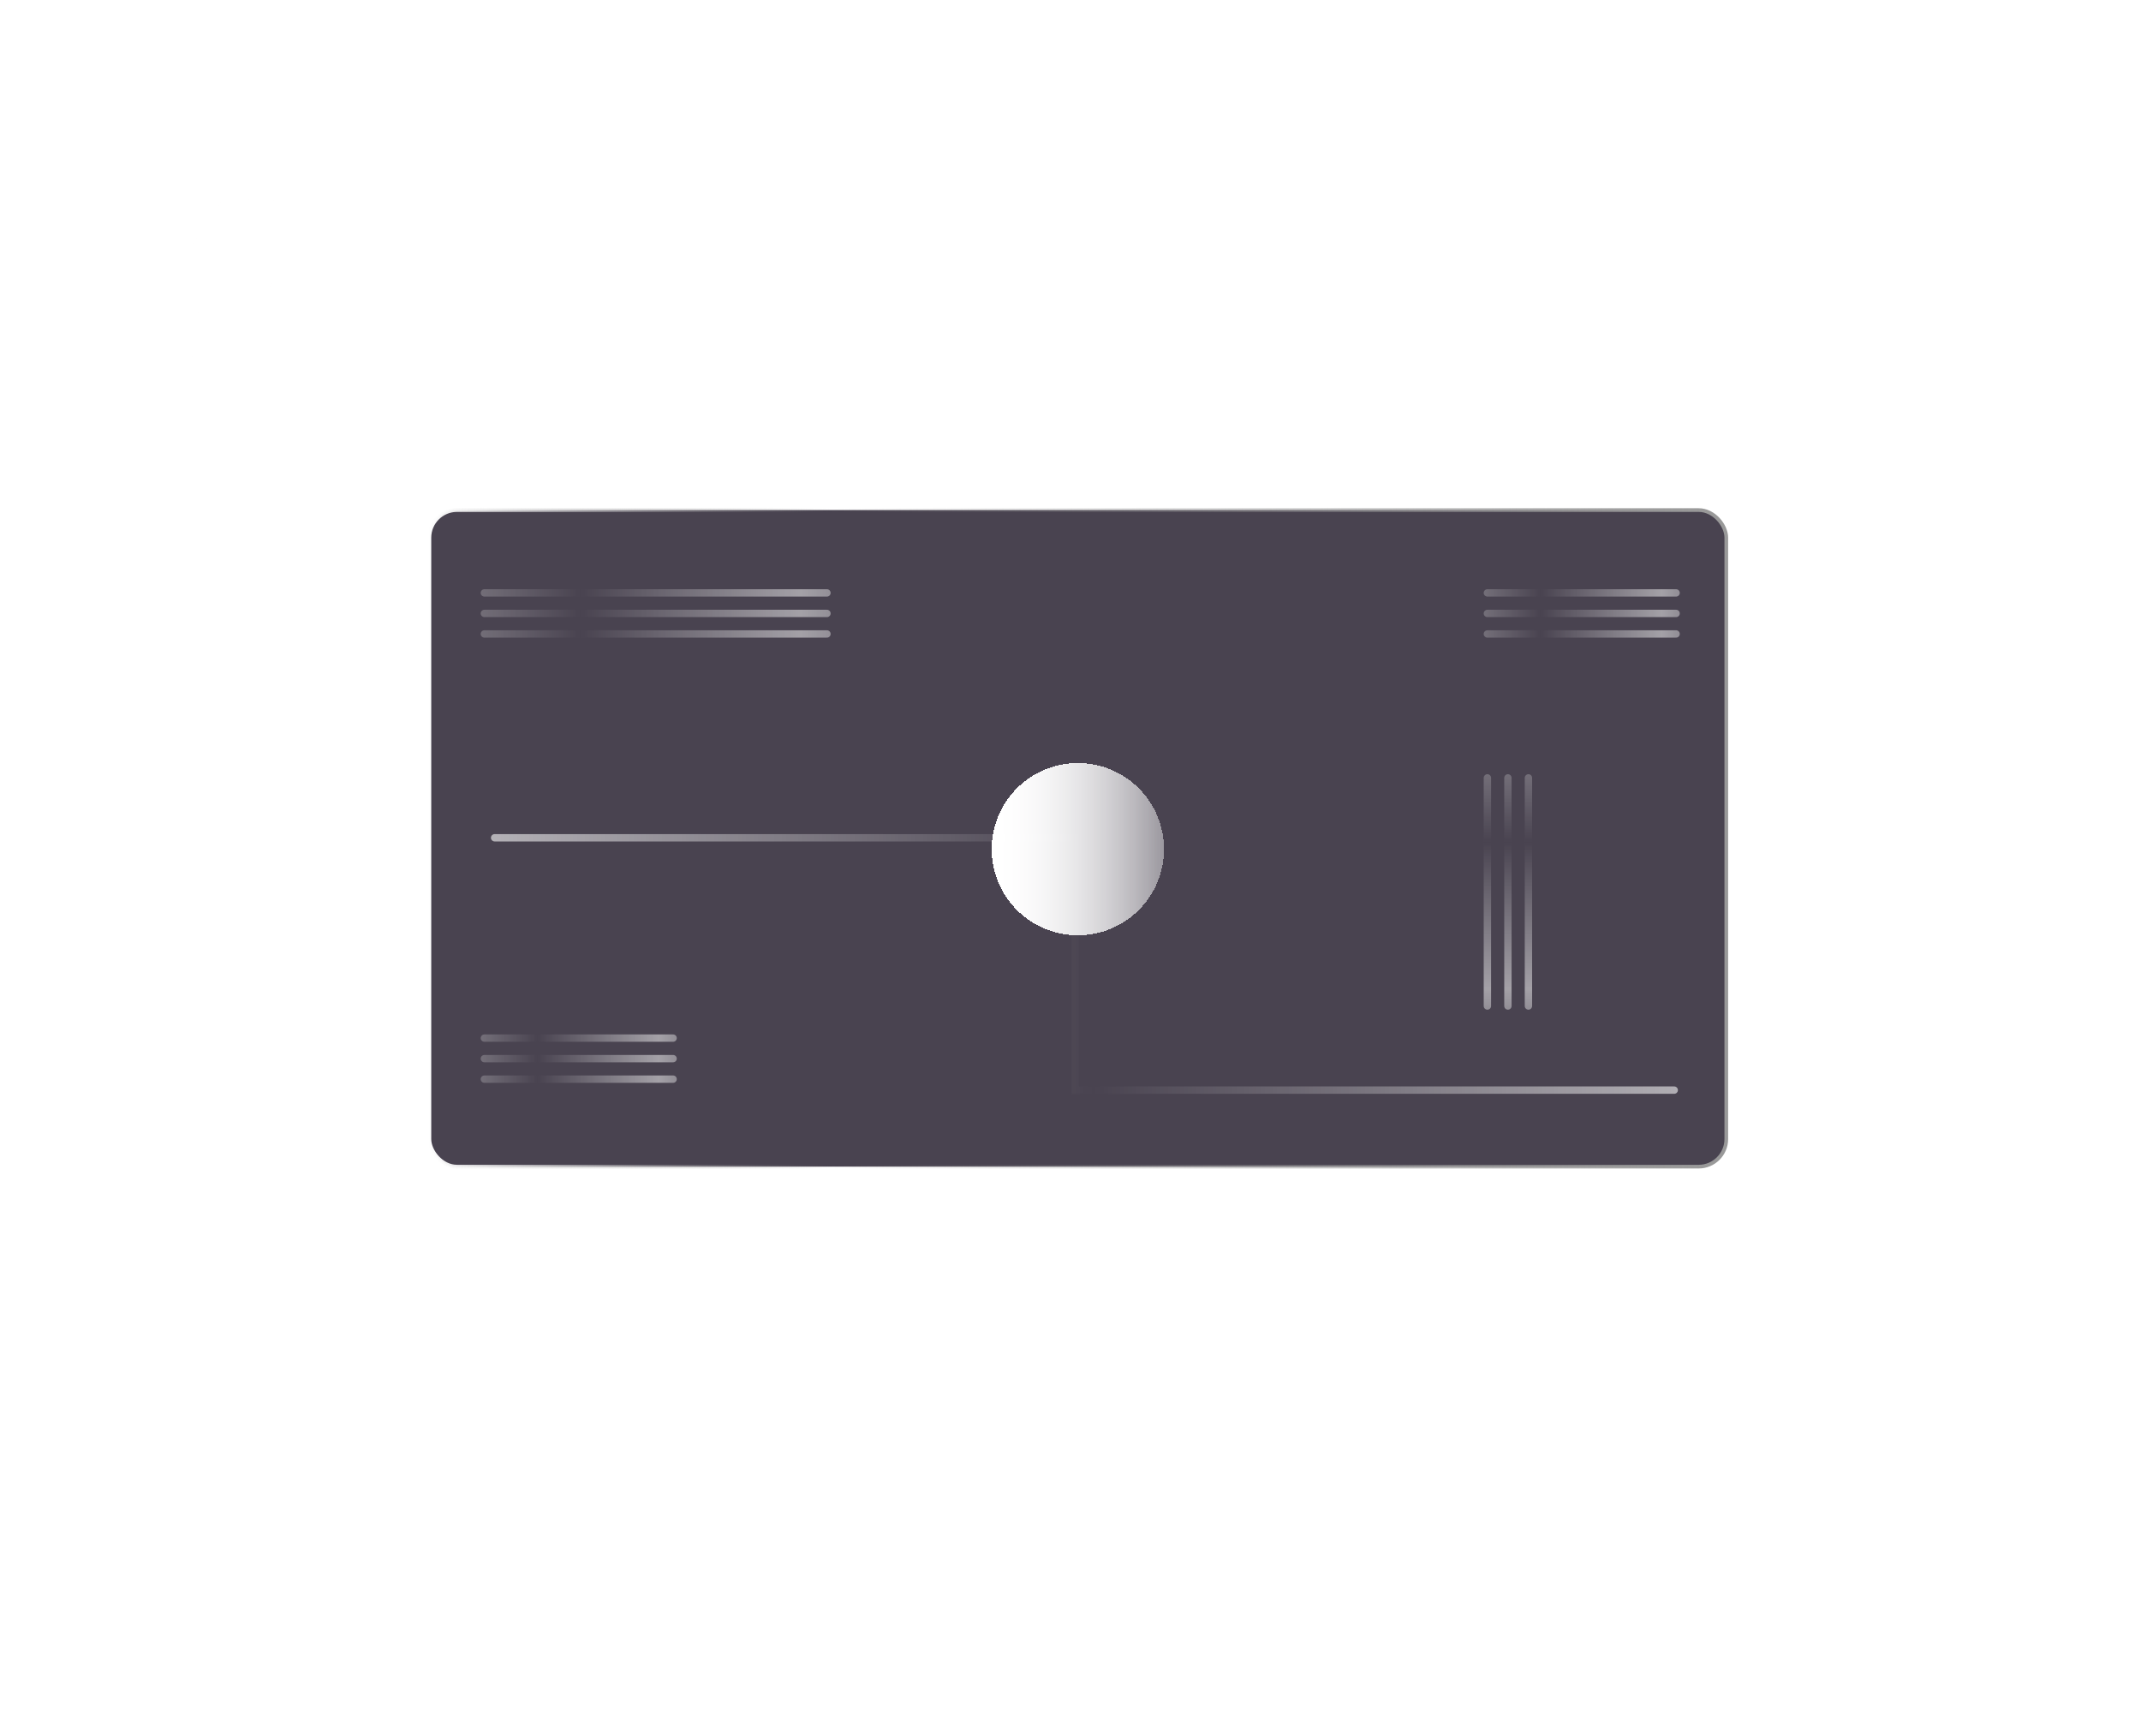 <svg width="291" height="236" viewBox="0 0 291 236" fill="none" xmlns="http://www.w3.org/2000/svg">
  <g opacity=".3">
    <g filter="url(#filter0_d_978_8657)">
      <path d="M146.5 52.543C163.102 52.543 179.024 59.137 190.764 70.874C202.505 82.612 209.103 98.532 209.107 115.134C209.111 131.735 202.521 147.659 190.787 159.402C179.052 171.146 163.134 177.748 146.532 177.756C129.93 177.764 114.005 171.178 102.259 159.446C90.512 147.715 83.906 131.798 83.894 115.196C83.881 98.594 90.463 82.668 102.192 70.918C113.921 59.169 129.836 52.559 146.438 52.543L146.5 52.543Z" fill="url(#paint0_radial_978_8657)" shape-rendering="crispEdges"/>
    </g>
    <g filter="url(#filter1_df_978_8657)">
      <path d="M146.5 44.019C165.362 44.019 183.451 51.511 196.79 64.847C210.129 78.182 217.625 96.27 217.63 115.131C217.635 133.993 210.148 152.085 196.815 165.427C183.483 178.769 165.397 186.27 146.536 186.279C127.674 186.289 109.58 178.806 96.235 165.477C82.889 152.148 75.384 134.064 75.37 115.203C75.356 96.341 82.834 78.246 96.159 64.897C109.485 51.548 127.567 44.038 146.429 44.019L146.5 44.019Z" fill="url(#paint1_radial_978_8657)" shape-rendering="crispEdges"/>
    </g>
  </g>
  <g filter="url(#filter2_d_978_8657)">
    <mask id="path-3-inside-1_978_8657" fill="#fff">
      <path fill-rule="evenodd" clip-rule="evenodd" d="M30.267 26.877C28.058 26.877 26.267 28.668 26.267 30.877V205.123C26.267 207.332 28.058 209.123 30.267 209.123H260.733C262.943 209.123 264.733 207.332 264.733 205.123V30.877C264.733 28.668 262.943 26.877 260.733 26.877H30.267ZM38.66 38.006C38.107 38.006 37.66 38.454 37.66 39.006V195.602C37.66 196.154 38.107 196.602 38.66 196.602H252.341C252.893 196.602 253.341 196.154 253.341 195.602V39.006C253.341 38.454 252.893 38.006 252.341 38.006H38.66Z"/>
    </mask>
    <path fill-rule="evenodd" clip-rule="evenodd" d="M30.267 26.877C28.058 26.877 26.267 28.668 26.267 30.877V205.123C26.267 207.332 28.058 209.123 30.267 209.123H260.733C262.943 209.123 264.733 207.332 264.733 205.123V30.877C264.733 28.668 262.943 26.877 260.733 26.877H30.267ZM38.66 38.006C38.107 38.006 37.66 38.454 37.66 39.006V195.602C37.66 196.154 38.107 196.602 38.66 196.602H252.341C252.893 196.602 253.341 196.154 253.341 195.602V39.006C253.341 38.454 252.893 38.006 252.341 38.006H38.66Z" fill="url(#paint2_radial_978_8657)" fill-opacity=".32" shape-rendering="crispEdges"/>
    <path d="M27.267 30.877C27.267 29.22 28.61 27.877 30.267 27.877V25.877C27.505 25.877 25.267 28.116 25.267 30.877H27.267ZM27.267 205.123V30.877H25.267V205.123H27.267ZM30.267 208.123C28.61 208.123 27.267 206.78 27.267 205.123H25.267C25.267 207.885 27.505 210.123 30.267 210.123V208.123ZM260.733 208.123H30.267V210.123H260.733V208.123ZM263.733 205.123C263.733 206.78 262.39 208.123 260.733 208.123V210.123C263.495 210.123 265.733 207.885 265.733 205.123H263.733ZM263.733 30.877V205.123H265.733V30.877H263.733ZM260.733 27.877C262.39 27.877 263.733 29.22 263.733 30.877H265.733C265.733 28.116 263.495 25.877 260.733 25.877V27.877ZM30.267 27.877H260.733V25.877H30.267V27.877ZM38.66 39.006V39.006V37.006C37.555 37.006 36.66 37.902 36.66 39.006H38.66ZM38.66 195.602V39.006H36.66V195.602H38.66ZM38.66 195.602H36.66C36.66 196.706 37.555 197.602 38.66 197.602V195.602ZM252.341 195.602H38.66V197.602H252.341V195.602ZM252.341 195.602V197.602C253.446 197.602 254.341 196.706 254.341 195.602H252.341ZM252.341 39.006V195.602H254.341V39.006H252.341ZM252.341 39.006H254.341C254.341 37.902 253.446 37.006 252.341 37.006V39.006ZM38.66 39.006H252.341V37.006H38.66V39.006Z" fill="url(#paint3_radial_978_8657)" fill-opacity=".17" mask="url(#path-3-inside-1_978_8657)"/>
  </g>
  <rect x="58.365" y="69.324" width="176.269" height="89.235" rx="3.75" fill="#494350" stroke="url(#paint4_linear_978_8657)" stroke-width=".5"/>
  <path d="M65.835 80.584H112.399" stroke="url(#paint5_linear_978_8657)" stroke-linecap="round" style="mix-blend-mode:plus-lighter" opacity=".5"/>
  <path d="M65.835 141.09H91.487" stroke="url(#paint6_linear_978_8657)" stroke-linecap="round" style="mix-blend-mode:plus-lighter" opacity=".5"/>
  <path d="M202.163 80.584H227.815" stroke="url(#paint7_linear_978_8657)" stroke-linecap="round" style="mix-blend-mode:plus-lighter" opacity=".5"/>
  <path d="M207.741 105.723L207.741 136.727" stroke="url(#paint8_linear_978_8657)" stroke-linecap="round" style="mix-blend-mode:plus-lighter" opacity=".5"/>
  <path d="M65.835 83.373H112.399" stroke="url(#paint9_linear_978_8657)" stroke-linecap="round" style="mix-blend-mode:plus-lighter" opacity=".5"/>
  <path d="M65.835 143.879H91.487" stroke="url(#paint10_linear_978_8657)" stroke-linecap="round" style="mix-blend-mode:plus-lighter" opacity=".5"/>
  <path d="M202.163 83.373H227.815" stroke="url(#paint11_linear_978_8657)" stroke-linecap="round" style="mix-blend-mode:plus-lighter" opacity=".5"/>
  <path d="M204.952 105.723L204.952 136.727" stroke="url(#paint12_linear_978_8657)" stroke-linecap="round" style="mix-blend-mode:plus-lighter" opacity=".5"/>
  <path d="M65.835 86.162H112.399" stroke="url(#paint13_linear_978_8657)" stroke-linecap="round" style="mix-blend-mode:plus-lighter" opacity=".5"/>
  <path d="M65.835 146.668H91.487" stroke="url(#paint14_linear_978_8657)" stroke-linecap="round" style="mix-blend-mode:plus-lighter" opacity=".5"/>
  <path d="M202.163 86.162H227.815" stroke="url(#paint15_linear_978_8657)" stroke-linecap="round" style="mix-blend-mode:plus-lighter" opacity=".5"/>
  <path d="M202.163 105.723L202.163 136.727" stroke="url(#paint16_linear_978_8657)" stroke-linecap="round" style="mix-blend-mode:plus-lighter" opacity=".5"/>
  <path d="M67.228 113.863H146.138V148.16H227.557" stroke="url(#paint17_linear_978_8657)" stroke-linecap="round"/>
  <g filter="url(#filter3_d_978_8657)">
    <path d="M146.5 101.702C149.605 101.702 152.583 102.935 154.779 105.131C156.974 107.326 158.208 110.303 158.209 113.408C158.21 116.513 156.977 119.491 154.783 121.687C152.588 123.883 149.611 125.118 146.506 125.12C143.401 125.121 140.423 123.889 138.226 121.695C136.029 119.501 134.794 116.525 134.792 113.42C134.789 110.315 136.02 107.336 138.214 105.139C140.407 102.942 143.384 101.705 146.489 101.702L146.5 101.702Z" fill="url(#paint18_linear_978_8657)" shape-rendering="crispEdges"/>
  </g>
  <g filter="url(#filter4_d_978_8657)">
    <path d="M146.5 101.702C149.605 101.702 152.583 102.935 154.779 105.131C156.974 107.326 158.208 110.303 158.209 113.408C158.21 116.513 156.977 119.491 154.783 121.687C152.588 123.883 149.611 125.118 146.506 125.12C143.401 125.121 140.423 123.889 138.226 121.695C136.029 119.501 134.794 116.525 134.792 113.42C134.789 110.315 136.02 107.336 138.214 105.139C140.407 102.942 143.384 101.705 146.489 101.702L146.5 101.702Z" fill="url(#paint19_linear_978_8657)" shape-rendering="crispEdges"/>
  </g>
  <defs>
    <linearGradient id="paint4_linear_978_8657" x1="58.115" y1="113.942" x2="234.884" y2="113.942" gradientUnits="userSpaceOnUse">
      <stop stop-color="#fff"/>
      <stop offset=".309" stop-color="#999" stop-opacity="0"/>
      <stop offset=".98" stop-color="#999"/>
    </linearGradient>
    <linearGradient id="paint5_linear_978_8657" x1="129.946" y1="80.584" x2="49.022" y2="80.584" gradientUnits="userSpaceOnUse">
      <stop stop-color="#fff" stop-opacity="0"/>
      <stop offset=".26" stop-color="#fff"/>
      <stop offset=".63" stop-color="#fff" stop-opacity="0"/>
      <stop offset="1" stop-color="#fff"/>
    </linearGradient>
    <linearGradient id="paint6_linear_978_8657" x1="101.153" y1="141.09" x2="56.572" y2="141.09" gradientUnits="userSpaceOnUse">
      <stop stop-color="#fff" stop-opacity="0"/>
      <stop offset=".26" stop-color="#fff"/>
      <stop offset=".63" stop-color="#fff" stop-opacity="0"/>
      <stop offset="1" stop-color="#fff"/>
    </linearGradient>
    <linearGradient id="paint7_linear_978_8657" x1="237.481" y1="80.584" x2="192.901" y2="80.584" gradientUnits="userSpaceOnUse">
      <stop stop-color="#fff" stop-opacity="0"/>
      <stop offset=".26" stop-color="#fff"/>
      <stop offset=".63" stop-color="#fff" stop-opacity="0"/>
      <stop offset="1" stop-color="#fff"/>
    </linearGradient>
    <linearGradient id="paint8_linear_978_8657" x1="207.741" y1="148.409" x2="207.741" y2="94.528" gradientUnits="userSpaceOnUse">
      <stop stop-color="#fff" stop-opacity="0"/>
      <stop offset=".26" stop-color="#fff"/>
      <stop offset=".63" stop-color="#fff" stop-opacity="0"/>
      <stop offset="1" stop-color="#fff"/>
    </linearGradient>
    <linearGradient id="paint9_linear_978_8657" x1="129.946" y1="83.373" x2="49.022" y2="83.373" gradientUnits="userSpaceOnUse">
      <stop stop-color="#fff" stop-opacity="0"/>
      <stop offset=".26" stop-color="#fff"/>
      <stop offset=".63" stop-color="#fff" stop-opacity="0"/>
      <stop offset="1" stop-color="#fff"/>
    </linearGradient>
    <linearGradient id="paint10_linear_978_8657" x1="101.153" y1="143.879" x2="56.572" y2="143.879" gradientUnits="userSpaceOnUse">
      <stop stop-color="#fff" stop-opacity="0"/>
      <stop offset=".26" stop-color="#fff"/>
      <stop offset=".63" stop-color="#fff" stop-opacity="0"/>
      <stop offset="1" stop-color="#fff"/>
    </linearGradient>
    <linearGradient id="paint11_linear_978_8657" x1="237.481" y1="83.373" x2="192.901" y2="83.373" gradientUnits="userSpaceOnUse">
      <stop stop-color="#fff" stop-opacity="0"/>
      <stop offset=".26" stop-color="#fff"/>
      <stop offset=".63" stop-color="#fff" stop-opacity="0"/>
      <stop offset="1" stop-color="#fff"/>
    </linearGradient>
    <linearGradient id="paint12_linear_978_8657" x1="204.952" y1="148.409" x2="204.952" y2="94.528" gradientUnits="userSpaceOnUse">
      <stop stop-color="#fff" stop-opacity="0"/>
      <stop offset=".26" stop-color="#fff"/>
      <stop offset=".63" stop-color="#fff" stop-opacity="0"/>
      <stop offset="1" stop-color="#fff"/>
    </linearGradient>
    <linearGradient id="paint13_linear_978_8657" x1="129.946" y1="86.162" x2="49.022" y2="86.162" gradientUnits="userSpaceOnUse">
      <stop stop-color="#fff" stop-opacity="0"/>
      <stop offset=".26" stop-color="#fff"/>
      <stop offset=".63" stop-color="#fff" stop-opacity="0"/>
      <stop offset="1" stop-color="#fff"/>
    </linearGradient>
    <linearGradient id="paint14_linear_978_8657" x1="101.153" y1="146.668" x2="56.572" y2="146.668" gradientUnits="userSpaceOnUse">
      <stop stop-color="#fff" stop-opacity="0"/>
      <stop offset=".26" stop-color="#fff"/>
      <stop offset=".63" stop-color="#fff" stop-opacity="0"/>
      <stop offset="1" stop-color="#fff"/>
    </linearGradient>
    <linearGradient id="paint15_linear_978_8657" x1="237.481" y1="86.162" x2="192.901" y2="86.162" gradientUnits="userSpaceOnUse">
      <stop stop-color="#fff" stop-opacity="0"/>
      <stop offset=".26" stop-color="#fff"/>
      <stop offset=".63" stop-color="#fff" stop-opacity="0"/>
      <stop offset="1" stop-color="#fff"/>
    </linearGradient>
    <linearGradient id="paint16_linear_978_8657" x1="202.163" y1="148.409" x2="202.163" y2="94.528" gradientUnits="userSpaceOnUse">
      <stop stop-color="#fff" stop-opacity="0"/>
      <stop offset=".26" stop-color="#fff"/>
      <stop offset=".63" stop-color="#fff" stop-opacity="0"/>
      <stop offset="1" stop-color="#fff"/>
    </linearGradient>
    <linearGradient id="paint17_linear_978_8657" x1="287.971" y1="113.863" x2="9.34" y2="113.863" gradientUnits="userSpaceOnUse">
      <stop stop-color="#fff"/>
      <stop offset=".5" stop-color="#fff" stop-opacity="0"/>
      <stop offset="1" stop-color="#fff"/>
    </linearGradient>
    <linearGradient id="paint18_linear_978_8657" x1="134.792" y1="113.411" x2="166.416" y2="113.411" gradientUnits="userSpaceOnUse">
      <stop stop-color="#fff"/>
      <stop offset="1" stop-color="#fff" stop-opacity="0"/>
    </linearGradient>
    <linearGradient id="paint19_linear_978_8657" x1="134.792" y1="113.411" x2="166.416" y2="113.411" gradientUnits="userSpaceOnUse">
      <stop stop-color="#fff"/>
      <stop offset="1" stop-color="#fff" stop-opacity="0"/>
    </linearGradient>
    <filter id="filter0_d_978_8657" x="59.894" y="30.543" width="173.213" height="173.213" filterUnits="userSpaceOnUse" color-interpolation-filters="sRGB">
      <feFlood flood-opacity="0" result="BackgroundImageFix"/>
      <feColorMatrix in="SourceAlpha" values="0 0 0 0 0 0 0 0 0 0 0 0 0 0 0 0 0 0 127 0" result="hardAlpha"/>
      <feOffset dy="2"/>
      <feGaussianBlur stdDeviation="12"/>
      <feComposite in2="hardAlpha" operator="out"/>
      <feColorMatrix values="0 0 0 0 1 0 0 0 0 1 0 0 0 0 1 0 0 0 1 0"/>
      <feBlend in2="BackgroundImageFix" result="effect1_dropShadow_978_8657"/>
      <feBlend in="SourceGraphic" in2="effect1_dropShadow_978_8657" result="shape"/>
    </filter>
    <filter id="filter1_df_978_8657" x="51.37" y="20.019" width="190.26" height="192.26" filterUnits="userSpaceOnUse" color-interpolation-filters="sRGB">
      <feFlood flood-opacity="0" result="BackgroundImageFix"/>
      <feColorMatrix in="SourceAlpha" values="0 0 0 0 0 0 0 0 0 0 0 0 0 0 0 0 0 0 127 0" result="hardAlpha"/>
      <feOffset dy="2"/>
      <feGaussianBlur stdDeviation="12"/>
      <feComposite in2="hardAlpha" operator="out"/>
      <feColorMatrix values="0 0 0 0 1 0 0 0 0 1 0 0 0 0 1 0 0 0 1 0"/>
      <feBlend in2="BackgroundImageFix" result="effect1_dropShadow_978_8657"/>
      <feBlend in="SourceGraphic" in2="effect1_dropShadow_978_8657" result="shape"/>
      <feGaussianBlur stdDeviation="12" result="effect2_foregroundBlur_978_8657"/>
    </filter>
    <filter id="filter2_d_978_8657" x=".267" y=".877" width="290.467" height="234.246" filterUnits="userSpaceOnUse" color-interpolation-filters="sRGB">
      <feFlood flood-opacity="0" result="BackgroundImageFix"/>
      <feColorMatrix in="SourceAlpha" values="0 0 0 0 0 0 0 0 0 0 0 0 0 0 0 0 0 0 127 0" result="hardAlpha"/>
      <feOffset/>
      <feGaussianBlur stdDeviation="13"/>
      <feComposite in2="hardAlpha" operator="out"/>
      <feColorMatrix values="0 0 0 0 1 0 0 0 0 1 0 0 0 0 1 0 0 0 0.3 0"/>
      <feBlend in2="BackgroundImageFix" result="effect1_dropShadow_978_8657"/>
      <feBlend in="SourceGraphic" in2="effect1_dropShadow_978_8657" result="shape"/>
    </filter>
    <filter id="filter3_d_978_8657" x="110.792" y="79.702" width="71.417" height="71.417" filterUnits="userSpaceOnUse" color-interpolation-filters="sRGB">
      <feFlood flood-opacity="0" result="BackgroundImageFix"/>
      <feColorMatrix in="SourceAlpha" values="0 0 0 0 0 0 0 0 0 0 0 0 0 0 0 0 0 0 127 0" result="hardAlpha"/>
      <feOffset dy="2"/>
      <feGaussianBlur stdDeviation="12"/>
      <feComposite in2="hardAlpha" operator="out"/>
      <feColorMatrix values="0 0 0 0 1 0 0 0 0 1 0 0 0 0 1 0 0 0 1 0"/>
      <feBlend in2="BackgroundImageFix" result="effect1_dropShadow_978_8657"/>
      <feBlend in="SourceGraphic" in2="effect1_dropShadow_978_8657" result="shape"/>
    </filter>
    <filter id="filter4_d_978_8657" x="110.792" y="79.702" width="71.417" height="71.417" filterUnits="userSpaceOnUse" color-interpolation-filters="sRGB">
      <feFlood flood-opacity="0" result="BackgroundImageFix"/>
      <feColorMatrix in="SourceAlpha" values="0 0 0 0 0 0 0 0 0 0 0 0 0 0 0 0 0 0 127 0" result="hardAlpha"/>
      <feOffset dy="2"/>
      <feGaussianBlur stdDeviation="12"/>
      <feComposite in2="hardAlpha" operator="out"/>
      <feColorMatrix values="0 0 0 0 1 0 0 0 0 1 0 0 0 0 1 0 0 0 1 0"/>
      <feBlend in2="BackgroundImageFix" result="effect1_dropShadow_978_8657"/>
      <feBlend in="SourceGraphic" in2="effect1_dropShadow_978_8657" result="shape"/>
    </filter>
    <radialGradient id="paint0_radial_978_8657" cx="0" cy="0" r="1" gradientUnits="userSpaceOnUse" gradientTransform="translate(168.442 115.149) scale(84.548)">
      <stop stop-color="#fff" stop-opacity="0"/>
      <stop offset="1" stop-color="#fff"/>
    </radialGradient>
    <radialGradient id="paint1_radial_978_8657" cx="0" cy="0" r="1" gradientUnits="userSpaceOnUse" gradientTransform="translate(146.5 115.149) scale(71.13)">
      <stop offset=".573" stop-color="#fff" stop-opacity="0"/>
      <stop offset="1" stop-color="#fff"/>
    </radialGradient>
    <radialGradient id="paint2_radial_978_8657" cx="0" cy="0" r="1" gradientUnits="userSpaceOnUse" gradientTransform="rotate(143.039 53.031 83.314) scale(268.94 205.535)">
      <stop offset=".552" stop-color="#fff" stop-opacity="0"/>
      <stop offset="1" stop-color="#fff"/>
    </radialGradient>
    <radialGradient id="paint3_radial_978_8657" cx="0" cy="0" r="1" gradientUnits="userSpaceOnUse" gradientTransform="rotate(35.258 26.703 -148.327) scale(472.781 618.628)">
      <stop offset=".111" stop-color="#FFFEFE" stop-opacity=".84"/>
      <stop offset=".336" stop-color="#fff" stop-opacity="0"/>
      <stop offset=".802" stop-color="#fff" stop-opacity="0"/>
      <stop offset="1" stop-color="#fff"/>
    </radialGradient>
  </defs>
</svg>